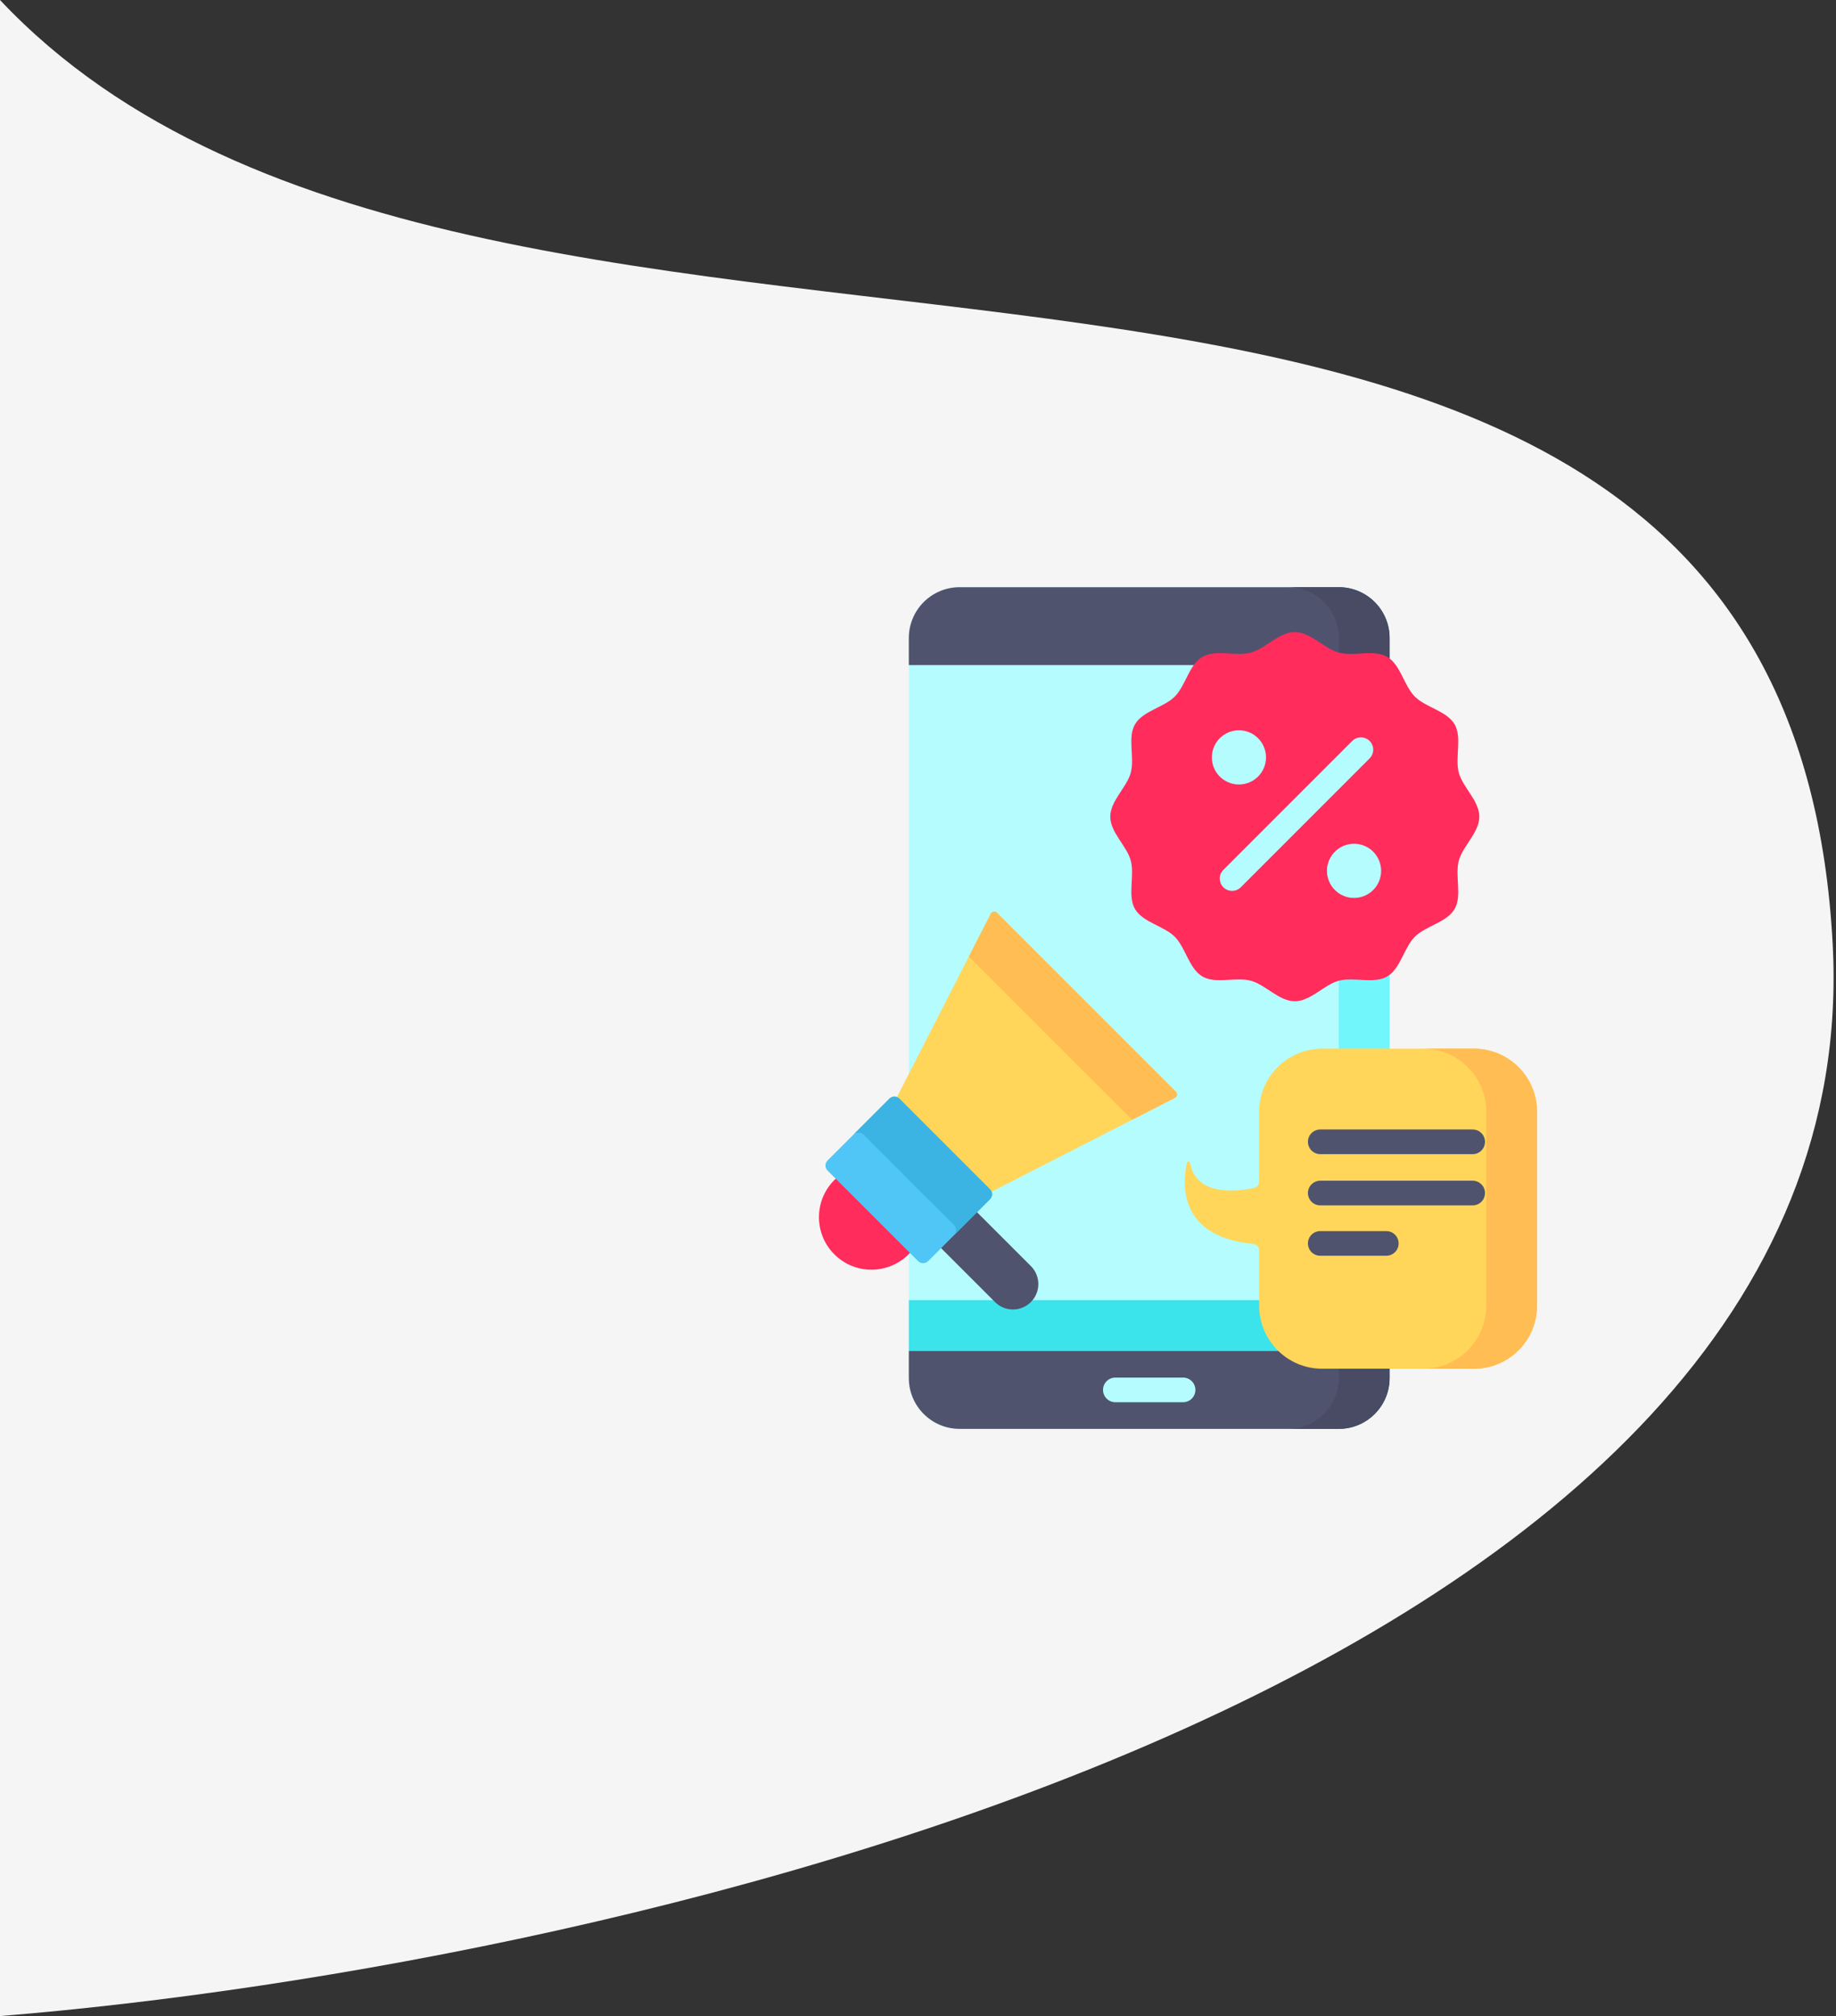 <svg width="676" height="742" viewBox="0 0 676 742" fill="none" xmlns="http://www.w3.org/2000/svg">
<rect x="0" y="0" width="676" height="742" fill="#333333" stroke="none"/>
<path d="M674.778 347.462C689.125 618.259 230.904 723.319 0 742V0C181.585 192.786 656.843 8.967 674.778 347.462Z" fill="#F5F5F5"/>
<path d="M492.937 525.884H353.324C342.997 525.884 334.626 517.512 334.626 507.186V234.814C334.626 224.488 342.997 216.117 353.324 216.117H492.938C503.265 216.117 511.636 224.488 511.636 234.814V507.185C511.636 517.512 503.264 525.884 492.937 525.884Z" fill="#B5FCFF"/>
<path d="M492.938 216.117H474.24C484.567 216.117 492.938 224.488 492.938 234.814V507.185C492.938 517.512 484.566 525.883 474.24 525.883H492.938C503.265 525.883 511.636 517.511 511.636 507.185V234.814C511.636 224.488 503.265 216.117 492.938 216.117Z" fill="#71F6FC"/>
<path d="M511.635 478.515H334.626V497.212H511.635V478.515Z" fill="#3BE3EB"/>
<path d="M511.636 478.515H492.938V497.212H511.636V478.515Z" fill="#2BC3D4"/>
<path d="M492.937 525.884H353.324C342.997 525.884 334.626 517.512 334.626 507.186V497.213H511.636V507.186C511.636 517.512 503.264 525.884 492.937 525.884Z" fill="#50536E"/>
<path d="M435.597 516.086H410.666C408.16 516.086 406.128 514.054 406.128 511.548C406.128 509.042 408.16 507.011 410.666 507.011H435.597C438.103 507.011 440.134 509.042 440.134 511.548C440.134 514.054 438.103 516.086 435.597 516.086Z" fill="#B5FCFF"/>
<path d="M492.938 497.213V507.186C492.938 517.513 484.566 525.884 474.24 525.884H492.938C503.265 525.884 511.636 517.512 511.636 507.186V497.213H492.938Z" fill="#484B63"/>
<path d="M353.325 216.117H492.938C503.265 216.117 511.636 224.488 511.636 234.814V244.787H334.626V234.814C334.626 224.488 342.998 216.117 353.325 216.117Z" fill="#50536E"/>
<path d="M492.938 216.117H474.24C484.567 216.117 492.938 224.488 492.938 234.814V244.787H511.636V234.814C511.636 224.488 503.265 216.117 492.938 216.117Z" fill="#484B63"/>
<path d="M542.716 385.958H486.824C474.006 385.958 463.616 396.335 463.616 409.136V434.849C463.616 435.989 462.824 436.971 461.712 437.214C456.195 438.42 440.445 440.692 438.172 428.01C438.056 427.362 437.136 427.344 436.996 427.987C435.291 435.815 433.938 455.198 461.404 457.81C462.654 457.93 463.616 458.965 463.616 460.221V480.58C463.616 493.38 474.006 503.757 486.824 503.757H542.716C555.534 503.757 565.925 493.381 565.925 480.58V409.136C565.925 396.336 555.534 385.958 542.716 385.958Z" fill="#FFD659"/>
<path d="M542.716 385.958H524.009C536.827 385.958 547.218 396.335 547.218 409.136V480.58C547.218 493.38 536.827 503.757 524.009 503.757H542.716C555.534 503.757 565.925 493.381 565.925 480.58V409.136C565.925 396.336 555.534 385.958 542.716 385.958Z" fill="#FFBD54"/>
<path d="M542.229 434.558H486.107C483.601 434.558 481.57 436.59 481.57 439.096C481.57 441.603 483.601 443.634 486.107 443.634H542.229C544.735 443.634 546.766 441.603 546.766 439.096C546.766 436.59 544.735 434.558 542.229 434.558Z" fill="#50536E"/>
<path d="M510.424 453.097H486.107C483.601 453.097 481.57 455.128 481.57 457.635C481.57 460.141 483.601 462.172 486.107 462.172H510.424C512.93 462.172 514.961 460.141 514.961 457.635C514.961 455.128 512.93 453.097 510.424 453.097Z" fill="#50536E"/>
<path d="M486.107 424.777H542.229C544.735 424.777 546.766 422.746 546.766 420.239C546.766 417.732 544.735 415.701 542.229 415.701H486.107C483.601 415.701 481.57 417.732 481.57 420.239C481.57 422.746 483.601 424.777 486.107 424.777Z" fill="#50536E"/>
<path d="M544.669 300.57C544.669 306.409 538.559 311.368 537.12 316.753C535.631 322.325 538.399 329.667 535.577 334.546C532.713 339.495 524.945 340.75 520.928 344.766C516.912 348.782 515.657 356.551 510.708 359.414C505.829 362.236 498.488 359.468 492.916 360.957C487.531 362.397 482.572 368.507 476.733 368.507C470.894 368.507 465.935 362.397 460.55 360.957C454.978 359.468 447.637 362.236 442.758 359.414C437.809 356.55 436.553 348.782 432.537 344.765C428.521 340.749 420.752 339.494 417.889 334.545C415.067 329.666 417.836 322.325 416.346 316.753C414.907 311.368 408.797 306.409 408.797 300.57C408.797 294.731 414.907 289.773 416.346 284.387C417.836 278.815 415.067 271.474 417.889 266.595C420.753 261.646 428.521 260.391 432.538 256.375C436.554 252.359 437.809 244.59 442.758 241.727C447.637 238.904 454.978 241.673 460.55 240.183C465.935 238.744 470.894 232.634 476.733 232.634C482.572 232.634 487.531 238.744 492.916 240.183C498.488 241.673 505.829 238.904 510.708 241.727C515.657 244.59 516.913 252.359 520.929 256.375C524.945 260.391 532.714 261.647 535.577 266.596C538.399 271.475 535.631 278.815 537.12 284.387C538.559 289.773 544.669 294.731 544.669 300.57Z" fill="#FF2C5C"/>
<path d="M432.624 404.045L363.163 439.58L329.264 405.698L364.817 336.27C365.248 335.429 366.373 335.252 367.041 335.919L432.975 401.821C433.643 402.49 433.465 403.614 432.624 404.045Z" fill="#FFD659"/>
<path d="M336.293 459.88L334.523 461.649C326.976 469.192 314.744 469.192 307.198 461.649C299.646 454.101 299.646 441.86 307.198 434.312L308.955 432.555L336.293 459.88Z" fill="#FF2C5C"/>
<path d="M379.568 479.207C375.916 482.857 369.998 482.857 366.346 479.207L327.982 440.862L341.21 427.64L379.568 465.98C383.222 469.632 383.222 475.555 379.568 479.207Z" fill="#50536E"/>
<path d="M364.817 336.27L356.732 352.059L416.828 412.126L432.624 404.045C433.465 403.614 433.643 402.49 432.975 401.822L367.041 335.919C366.372 335.252 365.247 335.429 364.817 336.27Z" fill="#FFBD54"/>
<path d="M364.5 441.381L341.728 464.143C340.711 465.159 339.063 465.159 338.046 464.143L304.691 430.804C303.674 429.787 303.674 428.138 304.691 427.121L327.464 404.359C328.481 403.343 330.129 403.343 331.145 404.359L364.5 437.698C365.518 438.715 365.518 440.364 364.5 441.381Z" fill="#4FC6F5"/>
<path d="M327.463 404.36L314.235 417.581C315.252 416.565 316.902 416.565 317.919 417.581L351.274 450.92C352.291 451.936 352.291 453.585 351.274 454.601L364.502 441.38C365.519 440.364 365.519 438.715 364.502 437.699L331.147 404.36C330.13 403.343 328.48 403.343 327.463 404.36Z" fill="#3BB3E3"/>
<path d="M456.165 288.728C461.672 288.728 466.137 284.263 466.137 278.755C466.137 273.248 461.672 268.783 456.165 268.783C450.657 268.783 446.192 273.248 446.192 278.755C446.192 284.263 450.657 288.728 456.165 288.728Z" fill="#B5FCFF"/>
<path d="M498.547 330.487C504.055 330.487 508.52 326.022 508.52 320.515C508.52 315.007 504.055 310.542 498.547 310.542C493.04 310.542 488.575 315.007 488.575 320.515C488.575 326.022 493.04 330.487 498.547 330.487Z" fill="#B5FCFF"/>
<path d="M504.28 272.711C502.508 270.939 499.635 270.939 497.864 272.711L450.432 320.142C448.66 321.915 448.66 324.787 450.432 326.559C451.318 327.445 452.48 327.888 453.641 327.888C454.802 327.888 455.963 327.445 456.849 326.559L504.28 279.128C506.052 277.356 506.052 274.483 504.28 272.711Z" fill="#B5FCFF"/>
</svg>
